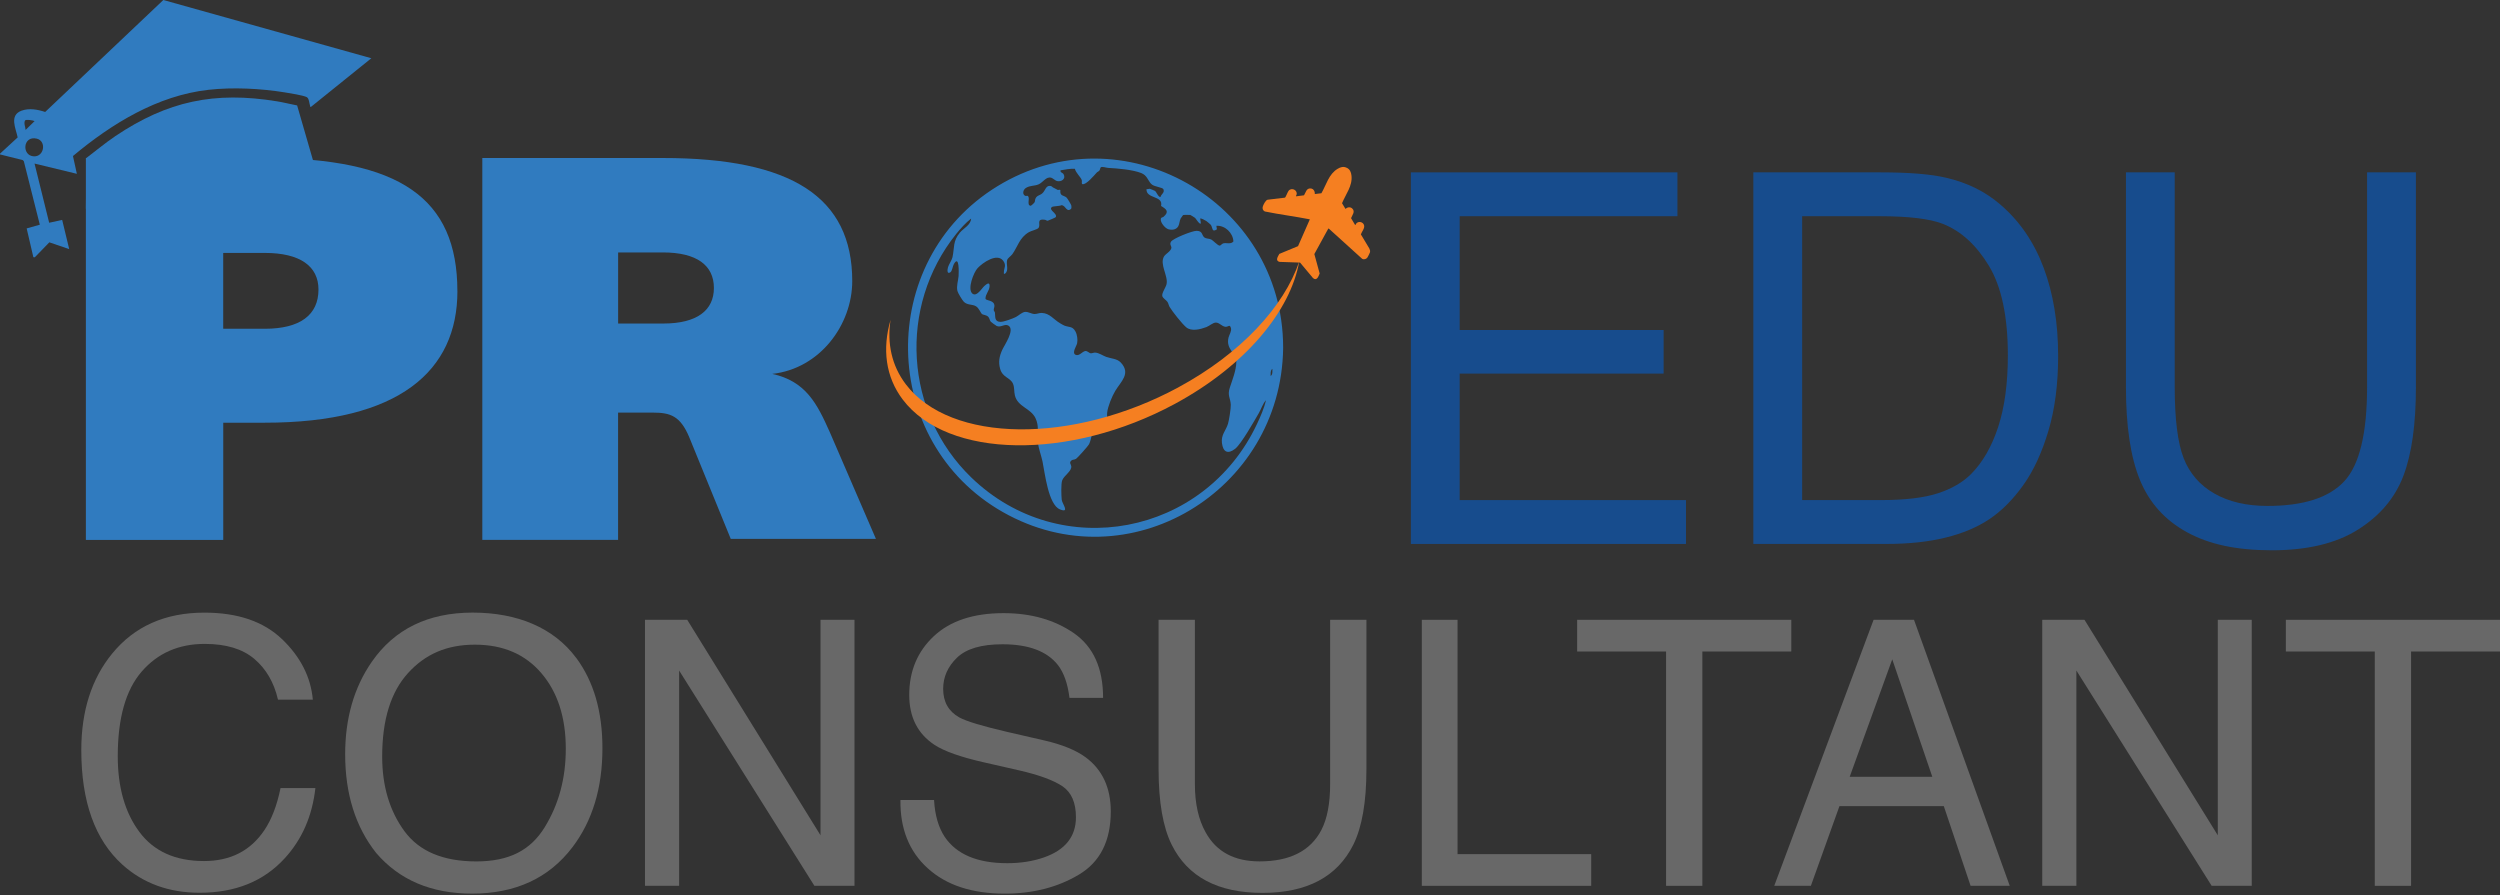 <svg width="148" height="53" viewBox="0 0 148 53" fill="none" xmlns="http://www.w3.org/2000/svg">
<rect x="0" y="0" width="148" height="53" fill="#333333" stroke="none"/>
<path d="M75.962 20.622C75.844 29.078 66.811 34.543 59.368 30.314C52.039 26.151 51.843 15.439 59.041 11.028C66.425 6.503 75.943 11.88 75.962 20.55V20.622ZM67.787 10.383C67.724 10.328 67.632 10.271 67.554 10.241C67.02 10.038 66.165 9.971 65.594 9.939C65.488 9.933 65.23 9.835 65.161 9.912C65.127 9.95 65.129 10.042 65.083 10.1C65.047 10.146 64.965 10.172 64.92 10.223C64.769 10.39 64.303 10.949 64.079 10.904C64.004 10.841 64.071 10.746 64.039 10.655C63.974 10.475 63.683 10.225 63.634 9.993C63.343 9.976 63.063 10.038 62.785 10.083C62.75 10.219 62.908 10.215 62.964 10.313C63.121 10.588 62.83 10.785 62.565 10.716C62.479 10.693 62.319 10.544 62.231 10.52C61.927 10.435 61.746 10.806 61.477 10.917C61.223 11.022 60.982 10.97 60.732 11.127C60.561 11.235 60.501 11.513 60.704 11.598C60.768 11.624 60.814 11.543 60.876 11.635C60.968 11.769 60.781 12.145 61.008 12.183C61.048 12.19 61.231 12.008 61.249 11.97C61.277 11.912 61.268 11.835 61.296 11.767C61.38 11.562 61.54 11.581 61.694 11.455C61.891 11.293 61.899 10.979 62.171 11.005C62.278 11.017 62.283 11.075 62.356 11.107C62.468 11.156 62.548 11.214 62.614 11.242C62.662 11.263 62.739 11.201 62.774 11.257C62.731 11.637 62.981 11.545 63.145 11.701C63.192 11.745 63.412 12.108 63.423 12.17C63.433 12.228 63.438 12.313 63.409 12.363C63.13 12.602 63.101 12.162 62.843 12.147C62.724 12.209 62.341 12.202 62.274 12.254C62.044 12.435 62.623 12.638 62.5 12.856C62.487 12.879 62.048 13.065 62.022 13.069C61.97 13.076 61.916 13.016 61.85 13.009C61.3 12.937 61.652 13.317 61.466 13.507C61.386 13.588 61.048 13.665 60.919 13.739C60.346 14.068 60.249 14.61 59.926 15.054C59.851 15.155 59.659 15.276 59.624 15.39C59.542 15.661 59.756 16.013 59.484 16.21C59.407 16.226 59.43 16.175 59.43 16.122C59.43 15.859 59.594 15.727 59.396 15.447C59.041 14.944 58.17 15.554 57.875 15.872C57.636 16.13 57.263 17.1 57.556 17.371C57.813 17.608 58.118 17.067 58.282 16.924C58.399 16.82 58.595 16.66 58.584 16.94C58.573 17.221 58.336 17.407 58.34 17.683C58.383 17.821 58.872 17.751 58.87 18.116C58.87 18.201 58.819 18.285 58.831 18.363C58.838 18.417 58.892 18.455 58.9 18.509C58.931 18.746 58.857 19.051 59.236 19.055C59.43 19.055 59.958 18.861 60.144 18.765C60.314 18.677 60.505 18.476 60.693 18.464C60.882 18.453 61.068 18.588 61.249 18.59C61.38 18.59 61.529 18.521 61.671 18.526C62.147 18.54 62.377 18.919 62.763 19.14C62.837 19.181 62.942 19.249 63.015 19.277C63.297 19.386 63.489 19.301 63.664 19.619C63.771 19.813 63.808 20.101 63.767 20.317C63.737 20.481 63.435 20.887 63.67 21.002C63.886 21.109 64.071 20.799 64.258 20.78C64.372 20.769 64.471 20.902 64.573 20.914C64.653 20.921 64.734 20.874 64.818 20.874C65.043 20.874 65.281 21.053 65.488 21.128C65.788 21.235 66.128 21.224 66.354 21.465C66.96 22.116 66.354 22.59 66.029 23.131C65.833 23.455 65.587 24.051 65.544 24.424C65.512 24.702 65.628 24.9 65.381 25.116C65.254 25.227 65.066 25.272 64.928 25.372C64.547 25.647 64.646 25.938 64.471 26.299C64.42 26.403 63.786 27.11 63.702 27.163C63.601 27.225 63.489 27.199 63.418 27.268C63.282 27.402 63.401 27.477 63.418 27.594C63.463 27.893 62.992 28.141 62.882 28.438C62.806 28.642 62.828 29.347 62.854 29.586C62.88 29.825 63.355 30.397 62.75 30.156C62.059 29.881 61.858 28 61.716 27.317C61.639 26.95 61.475 26.542 61.443 26.168C61.4 25.671 61.533 25.229 61.298 24.747C61.01 24.159 60.249 24.089 60.081 23.41C60.025 23.18 60.064 22.925 59.965 22.708C59.799 22.341 59.353 22.358 59.208 21.834C59.094 21.427 59.161 21.1 59.327 20.724C59.454 20.438 60.107 19.521 59.697 19.275C59.48 19.145 59.249 19.412 59.004 19.298C58.957 19.275 58.683 19.078 58.653 19.044C58.584 18.961 58.586 18.829 58.493 18.743C58.388 18.645 58.187 18.637 58.131 18.592C58.062 18.536 57.959 18.248 57.787 18.137C57.569 17.998 57.283 18.079 57.063 17.87C56.974 17.785 56.707 17.345 56.679 17.224C56.61 16.927 56.729 16.617 56.748 16.34C56.759 16.162 56.802 15.057 56.47 15.631C56.402 15.748 56.365 16.041 56.274 16.109C56.05 16.274 56.08 15.957 56.123 15.814C56.173 15.642 56.345 15.418 56.388 15.227C56.509 14.666 56.401 14.28 56.821 13.776C57.039 13.513 57.472 13.323 57.49 12.939C57.177 13.182 56.858 13.535 56.608 13.848C53.153 18.154 53.547 24.448 57.505 28.271C62.77 33.356 71.316 31.7 74.414 25.099C74.62 24.661 74.842 24.162 74.944 23.692C74.758 23.897 74.666 24.208 74.521 24.458C74.252 24.922 73.472 26.298 73.119 26.57C72.686 26.905 72.408 26.766 72.339 26.23C72.276 25.735 72.574 25.5 72.699 25.081C72.764 24.866 72.871 24.176 72.862 23.959C72.843 23.549 72.649 23.427 72.806 22.945C72.964 22.456 73.179 21.95 73.192 21.42C73.203 20.912 72.554 20.686 72.729 19.982C72.772 19.813 72.921 19.601 72.873 19.427C72.808 19.194 72.733 19.32 72.621 19.343C72.389 19.39 72.22 19.106 71.994 19.096C71.807 19.089 71.611 19.292 71.41 19.367C71.061 19.495 70.531 19.638 70.221 19.373C69.965 19.155 69.422 18.466 69.241 18.171C69.187 18.082 69.174 17.962 69.114 17.872C69.045 17.768 68.845 17.653 68.81 17.535C68.757 17.364 69.017 17.016 69.06 16.822C69.168 16.34 68.631 15.639 68.912 15.178C69.006 15.025 69.304 14.886 69.345 14.685C69.368 14.57 69.219 14.482 69.323 14.309C69.439 14.115 70.579 13.665 70.833 13.665C71.217 13.665 71.133 13.938 71.303 14.06C71.404 14.134 71.566 14.119 71.688 14.171C71.816 14.228 72.091 14.542 72.205 14.542C72.27 14.542 72.33 14.429 72.423 14.406C72.619 14.361 72.871 14.478 73.018 14.292C72.99 13.784 72.526 13.336 72.009 13.366L72.04 13.575C71.727 13.791 71.796 13.46 71.678 13.308C71.66 13.283 71.456 13.112 71.419 13.088C71.363 13.05 71.096 12.9 71.053 12.939L71.089 13.206C71.066 13.377 70.777 12.924 70.753 12.903C70.728 12.881 70.493 12.732 70.469 12.726C70.415 12.715 70.064 12.717 70.036 12.734C70.025 12.74 69.907 12.909 69.896 12.932C69.818 13.09 69.832 13.255 69.754 13.393C69.635 13.601 69.396 13.631 69.172 13.573C68.981 13.522 68.679 13.169 68.72 12.958C68.741 12.853 68.821 12.884 68.881 12.834C69.235 12.533 69.05 12.379 68.735 12.194C68.883 11.56 67.839 11.788 67.873 11.195C67.936 11.21 68.017 11.171 68.069 11.175C68.086 11.175 68.354 11.289 68.375 11.302C68.45 11.344 68.588 11.705 68.703 11.658C68.743 11.487 68.963 11.408 68.875 11.203C68.828 11.094 68.366 11.06 68.194 10.924C68.024 10.791 67.934 10.514 67.789 10.392V10.383H67.787ZM75.221 22.261C75.355 22.172 75.323 21.969 75.325 21.834C75.204 21.922 75.222 22.131 75.221 22.261Z" fill="#307BBF"/>
<path d="M119.126 24.394C119.126 24.311 119.117 24.178 119.194 24.123C119.194 24.21 119.213 24.337 119.126 24.394Z" fill="white"/>
<path d="M1.047 8.138C0.933 7.587 0.532 6.823 1.282 6.55C1.726 6.389 2.241 6.483 2.674 6.629L9.669 0L21.983 3.448L18.417 6.321C18.329 6.334 18.37 6.304 18.355 6.261C18.305 6.108 18.299 5.822 18.159 5.749C17.952 5.642 17.133 5.514 16.857 5.469C15.427 5.237 13.787 5.156 12.348 5.316C9.326 5.653 6.607 7.322 4.319 9.237L4.55 10.29L2.044 9.683L2.911 13.187L3.68 13.018L4.097 14.747L2.921 14.346L2.06 15.232L1.975 15.227L1.579 13.522L2.357 13.302L1.411 9.547L1.351 9.479L0 9.141V9.098L1.049 8.132V8.138H1.047ZM2.053 7.169C1.948 7.124 1.545 7.051 1.48 7.134C1.394 7.324 1.51 7.504 1.515 7.692L2.051 7.167L2.053 7.169ZM2.004 9.256C2.624 9.284 2.762 8.349 2.178 8.208C1.349 8.008 1.269 9.22 2.004 9.256Z" fill="#307BBF"/>
<path d="M5.116 9.35C5.105 10.352 5.095 11.355 5.084 12.356C6.698 11.41 9.421 10.102 13.016 9.679C15.248 9.417 17.176 9.572 18.622 9.809C18.279 8.62 17.934 7.431 17.59 6.242C17.195 6.169 16.801 6.063 16.403 5.999C12.699 5.394 9.922 5.982 6.833 8.055C6.237 8.456 5.685 8.921 5.114 9.352L5.116 9.35Z" fill="#307BBF"/>
<path d="M27.079 17.236C27.079 21.946 23.652 25.024 15.677 25.024H13.216V31.964H5.084V9.355H15.675C23.65 9.355 27.077 11.711 27.077 17.238L27.079 17.236ZM18.854 17.14C18.854 15.759 17.764 14.973 15.675 14.973H13.214V19.463H15.675C17.762 19.463 18.854 18.647 18.854 17.14Z" fill="#307BBF"/>
<path d="M51.858 31.9H43.26L40.798 25.871C40.268 24.614 39.676 24.426 38.648 24.426H36.591V31.962H28.553V9.354H39.238C46.871 9.354 50.453 11.677 50.453 16.64C50.453 19.215 48.553 21.82 45.718 22.134C47.711 22.575 48.366 23.893 49.112 25.556L51.854 31.9H51.858ZM42.263 17.048C42.263 15.697 41.235 14.944 39.242 14.944H36.593V19.153H39.273C41.266 19.153 42.263 18.368 42.263 17.05V17.048Z" fill="#307BBF"/>
<path d="M16.702 37.841C17.794 38.891 18.4 40.085 18.52 41.421H16.457C16.224 40.407 15.757 39.602 15.059 39.009C14.361 38.416 13.382 38.119 12.118 38.119C10.58 38.119 9.337 38.665 8.391 39.754C7.445 40.843 6.971 42.514 6.971 44.766C6.971 46.609 7.398 48.105 8.253 49.252C9.108 50.4 10.382 50.974 12.077 50.974C13.637 50.974 14.824 50.37 15.64 49.162C16.073 48.526 16.396 47.689 16.608 46.654H18.671C18.486 48.312 17.878 49.702 16.842 50.825C15.601 52.176 13.928 52.851 11.821 52.851C10.005 52.851 8.482 52.298 7.249 51.19C5.625 49.724 4.813 47.463 4.813 44.404C4.813 42.081 5.424 40.177 6.642 38.691C7.962 37.077 9.78 36.268 12.098 36.268C14.076 36.268 15.61 36.793 16.702 37.844V37.841Z" fill="#686868"/>
<path d="M34.111 38.945C35.147 40.339 35.664 42.122 35.664 44.293C35.664 46.645 35.072 48.599 33.887 50.157C32.496 51.987 30.516 52.902 27.943 52.902C25.539 52.902 23.65 52.102 22.274 50.501C21.048 48.957 20.434 47.006 20.434 44.649C20.434 42.519 20.959 40.696 22.008 39.182C23.355 37.239 25.346 36.266 27.984 36.266C30.621 36.266 32.784 37.16 34.109 38.947L34.111 38.945ZM32.245 48.974C33.077 47.627 33.495 46.078 33.495 44.327C33.495 42.476 33.015 40.986 32.054 39.857C31.093 38.729 29.779 38.164 28.114 38.164C26.45 38.164 25.178 38.723 24.158 39.842C23.137 40.962 22.625 42.61 22.625 44.79C22.625 46.534 23.064 48.005 23.939 49.201C24.815 50.398 26.235 50.996 28.198 50.996C30.162 50.996 31.412 50.322 32.245 48.976V48.974Z" fill="#686868"/>
<path d="M38.185 36.693H40.684L48.575 49.45V36.693H50.585V52.441H48.213L40.204 39.696V52.441H38.183V36.693H38.185Z" fill="#686868"/>
<path d="M55.296 47.359C55.346 48.253 55.555 48.977 55.923 49.536C56.624 50.58 57.862 51.101 59.635 51.101C60.428 51.101 61.152 50.986 61.803 50.759C63.065 50.317 63.696 49.523 63.696 48.379C63.696 47.521 63.431 46.91 62.899 46.547C62.36 46.189 61.516 45.879 60.368 45.614L58.252 45.132C56.869 44.818 55.891 44.472 55.316 44.092C54.323 43.435 53.827 42.451 53.827 41.144C53.827 39.729 54.312 38.569 55.284 37.66C56.255 36.753 57.63 36.298 59.411 36.298C61.048 36.298 62.44 36.697 63.586 37.492C64.73 38.29 65.303 39.564 65.303 41.313H63.313C63.207 40.47 62.979 39.823 62.632 39.374C61.986 38.551 60.891 38.141 59.346 38.141C58.097 38.141 57.201 38.407 56.654 38.935C56.108 39.464 55.835 40.079 55.835 40.779C55.835 41.55 56.154 42.115 56.792 42.472C57.211 42.702 58.157 42.987 59.631 43.33L61.822 43.834C62.879 44.077 63.694 44.41 64.269 44.831C65.262 45.567 65.758 46.635 65.758 48.037C65.758 49.781 65.129 51.028 63.871 51.778C62.614 52.529 61.15 52.903 59.486 52.903C57.543 52.903 56.022 52.403 54.922 51.402C53.823 50.409 53.284 49.062 53.306 47.361H55.296V47.359Z" fill="#686868"/>
<path d="M70.738 36.693V46.427C70.738 47.571 70.95 48.521 71.376 49.279C72.007 50.422 73.071 50.994 74.566 50.994C76.359 50.994 77.578 50.375 78.224 49.139C78.571 48.468 78.744 47.563 78.744 46.427V36.693H80.892V45.537C80.892 47.473 80.633 48.963 80.116 50.007C79.166 51.909 77.373 52.859 74.735 52.859C72.098 52.859 70.308 51.909 69.364 50.007C68.847 48.963 68.588 47.473 68.588 45.537V36.693H70.736H70.738Z" fill="#686868"/>
<path d="M84.17 36.693H86.286V50.565H94.199V52.441H84.171V36.693H84.17Z" fill="#686868"/>
<path d="M106.045 36.693V38.569H100.78V52.441H98.632V38.569H93.367V36.693H106.043H106.045Z" fill="#686868"/>
<path d="M110.916 36.693H113.309L118.977 52.441H116.659L115.074 47.725H108.895L107.204 52.441H105.035L110.916 36.693ZM114.393 45.988L112.021 39.032L109.501 45.988H114.393Z" fill="#686868"/>
<path d="M120.903 36.693H123.402L131.293 49.45V36.693H133.303V52.441H130.931L122.922 39.696V52.441H120.901V36.693H120.903Z" fill="#686868"/>
<path d="M148 36.693V38.569H142.735V52.441H140.587V38.569H135.322V36.693H147.998H148Z" fill="#686868"/>
<path d="M83.524 32.201V10.204H99.304V12.8H86.413V19.536H98.486V22.117H86.413V29.605H99.811V32.201H83.526H83.524Z" fill="#174C8D"/>
<path d="M103.798 32.201V10.204H111.315C113.012 10.204 114.307 10.309 115.201 10.52C116.452 10.809 117.519 11.334 118.402 12.094C119.553 13.074 120.414 14.327 120.985 15.853C121.556 17.379 121.842 19.122 121.842 21.083C121.842 22.753 121.647 24.234 121.261 25.524C120.875 26.815 120.378 27.883 119.772 28.728C119.167 29.573 118.505 30.239 117.784 30.724C117.064 31.209 116.196 31.576 115.179 31.826C114.162 32.077 112.993 32.201 111.674 32.201H103.8H103.798ZM106.687 29.605H111.345C112.784 29.605 113.913 29.469 114.733 29.2C115.552 28.931 116.203 28.549 116.69 28.06C117.375 27.37 117.909 26.442 118.292 25.276C118.673 24.111 118.865 22.697 118.865 21.038C118.865 18.737 118.49 16.968 117.741 15.732C116.991 14.496 116.082 13.669 115.009 13.249C114.234 12.95 112.99 12.8 111.273 12.8H106.687V29.605Z" fill="#174C8D"/>
<path d="M140.135 10.204H143.022V22.913C143.022 25.123 142.774 26.879 142.278 28.18C141.781 29.48 140.886 30.54 139.59 31.354C138.295 32.169 136.597 32.577 134.491 32.577C132.386 32.577 130.776 32.221 129.475 31.512C128.174 30.801 127.246 29.774 126.69 28.429C126.134 27.084 125.856 25.246 125.856 22.915V10.204H128.743V22.898C128.743 24.809 128.919 26.216 129.271 27.121C129.624 28.026 130.229 28.724 131.087 29.215C131.946 29.706 132.995 29.951 134.236 29.951C136.36 29.951 137.873 29.465 138.777 28.495C139.68 27.524 140.132 25.66 140.132 22.898V10.204H140.135Z" fill="#174C8D"/>
<path d="M79.726 9.931C79.916 10.023 79.981 10.185 80.006 10.384C80.082 10.998 79.67 11.492 79.448 12.03L79.651 12.365C79.763 12.264 79.933 12.232 80.049 12.341C80.248 12.529 80.056 12.719 79.983 12.915L80.22 13.315C80.247 13.34 80.273 13.25 80.29 13.231C80.424 13.075 80.681 13.131 80.749 13.319C80.816 13.507 80.614 13.709 80.564 13.876L81.062 14.706C81.101 14.788 81.127 14.852 81.1 14.943C81.085 14.992 80.976 15.21 80.948 15.249C80.877 15.341 80.745 15.381 80.642 15.323L78.656 13.524L78.625 13.551L77.809 15.04L78.124 16.192C78.054 16.357 77.957 16.653 77.734 16.466L76.964 15.545L75.747 15.503C75.476 15.434 75.653 15.184 75.736 15.031L76.844 14.572L77.537 12.998C77.533 12.967 77.525 12.982 77.51 12.979C76.635 12.807 75.747 12.698 74.873 12.518C74.754 12.452 74.719 12.343 74.761 12.217C74.801 12.102 74.92 11.859 75.038 11.824L76.068 11.701C76.115 11.681 76.228 11.363 76.284 11.295C76.458 11.082 76.816 11.242 76.76 11.515C76.755 11.541 76.699 11.617 76.734 11.622L77.197 11.562C77.303 11.395 77.335 11.135 77.591 11.156C77.761 11.169 77.85 11.327 77.835 11.487L78.227 11.44C78.518 10.939 78.66 10.306 79.192 9.991C79.366 9.888 79.534 9.839 79.724 9.933H79.726V9.931Z" fill="#F57F21"/>
<path d="M69.748 22.938C63.487 26.318 56.266 26.233 53.623 22.748C52.783 21.64 52.509 20.323 52.722 18.931C52.224 20.65 52.421 22.307 53.444 23.656C56.104 27.163 63.315 27.276 69.551 23.91C73.718 21.66 76.392 18.425 76.915 15.48C76.019 18.14 73.472 20.927 69.746 22.938H69.748Z" fill="#F57F21"/>
</svg>
